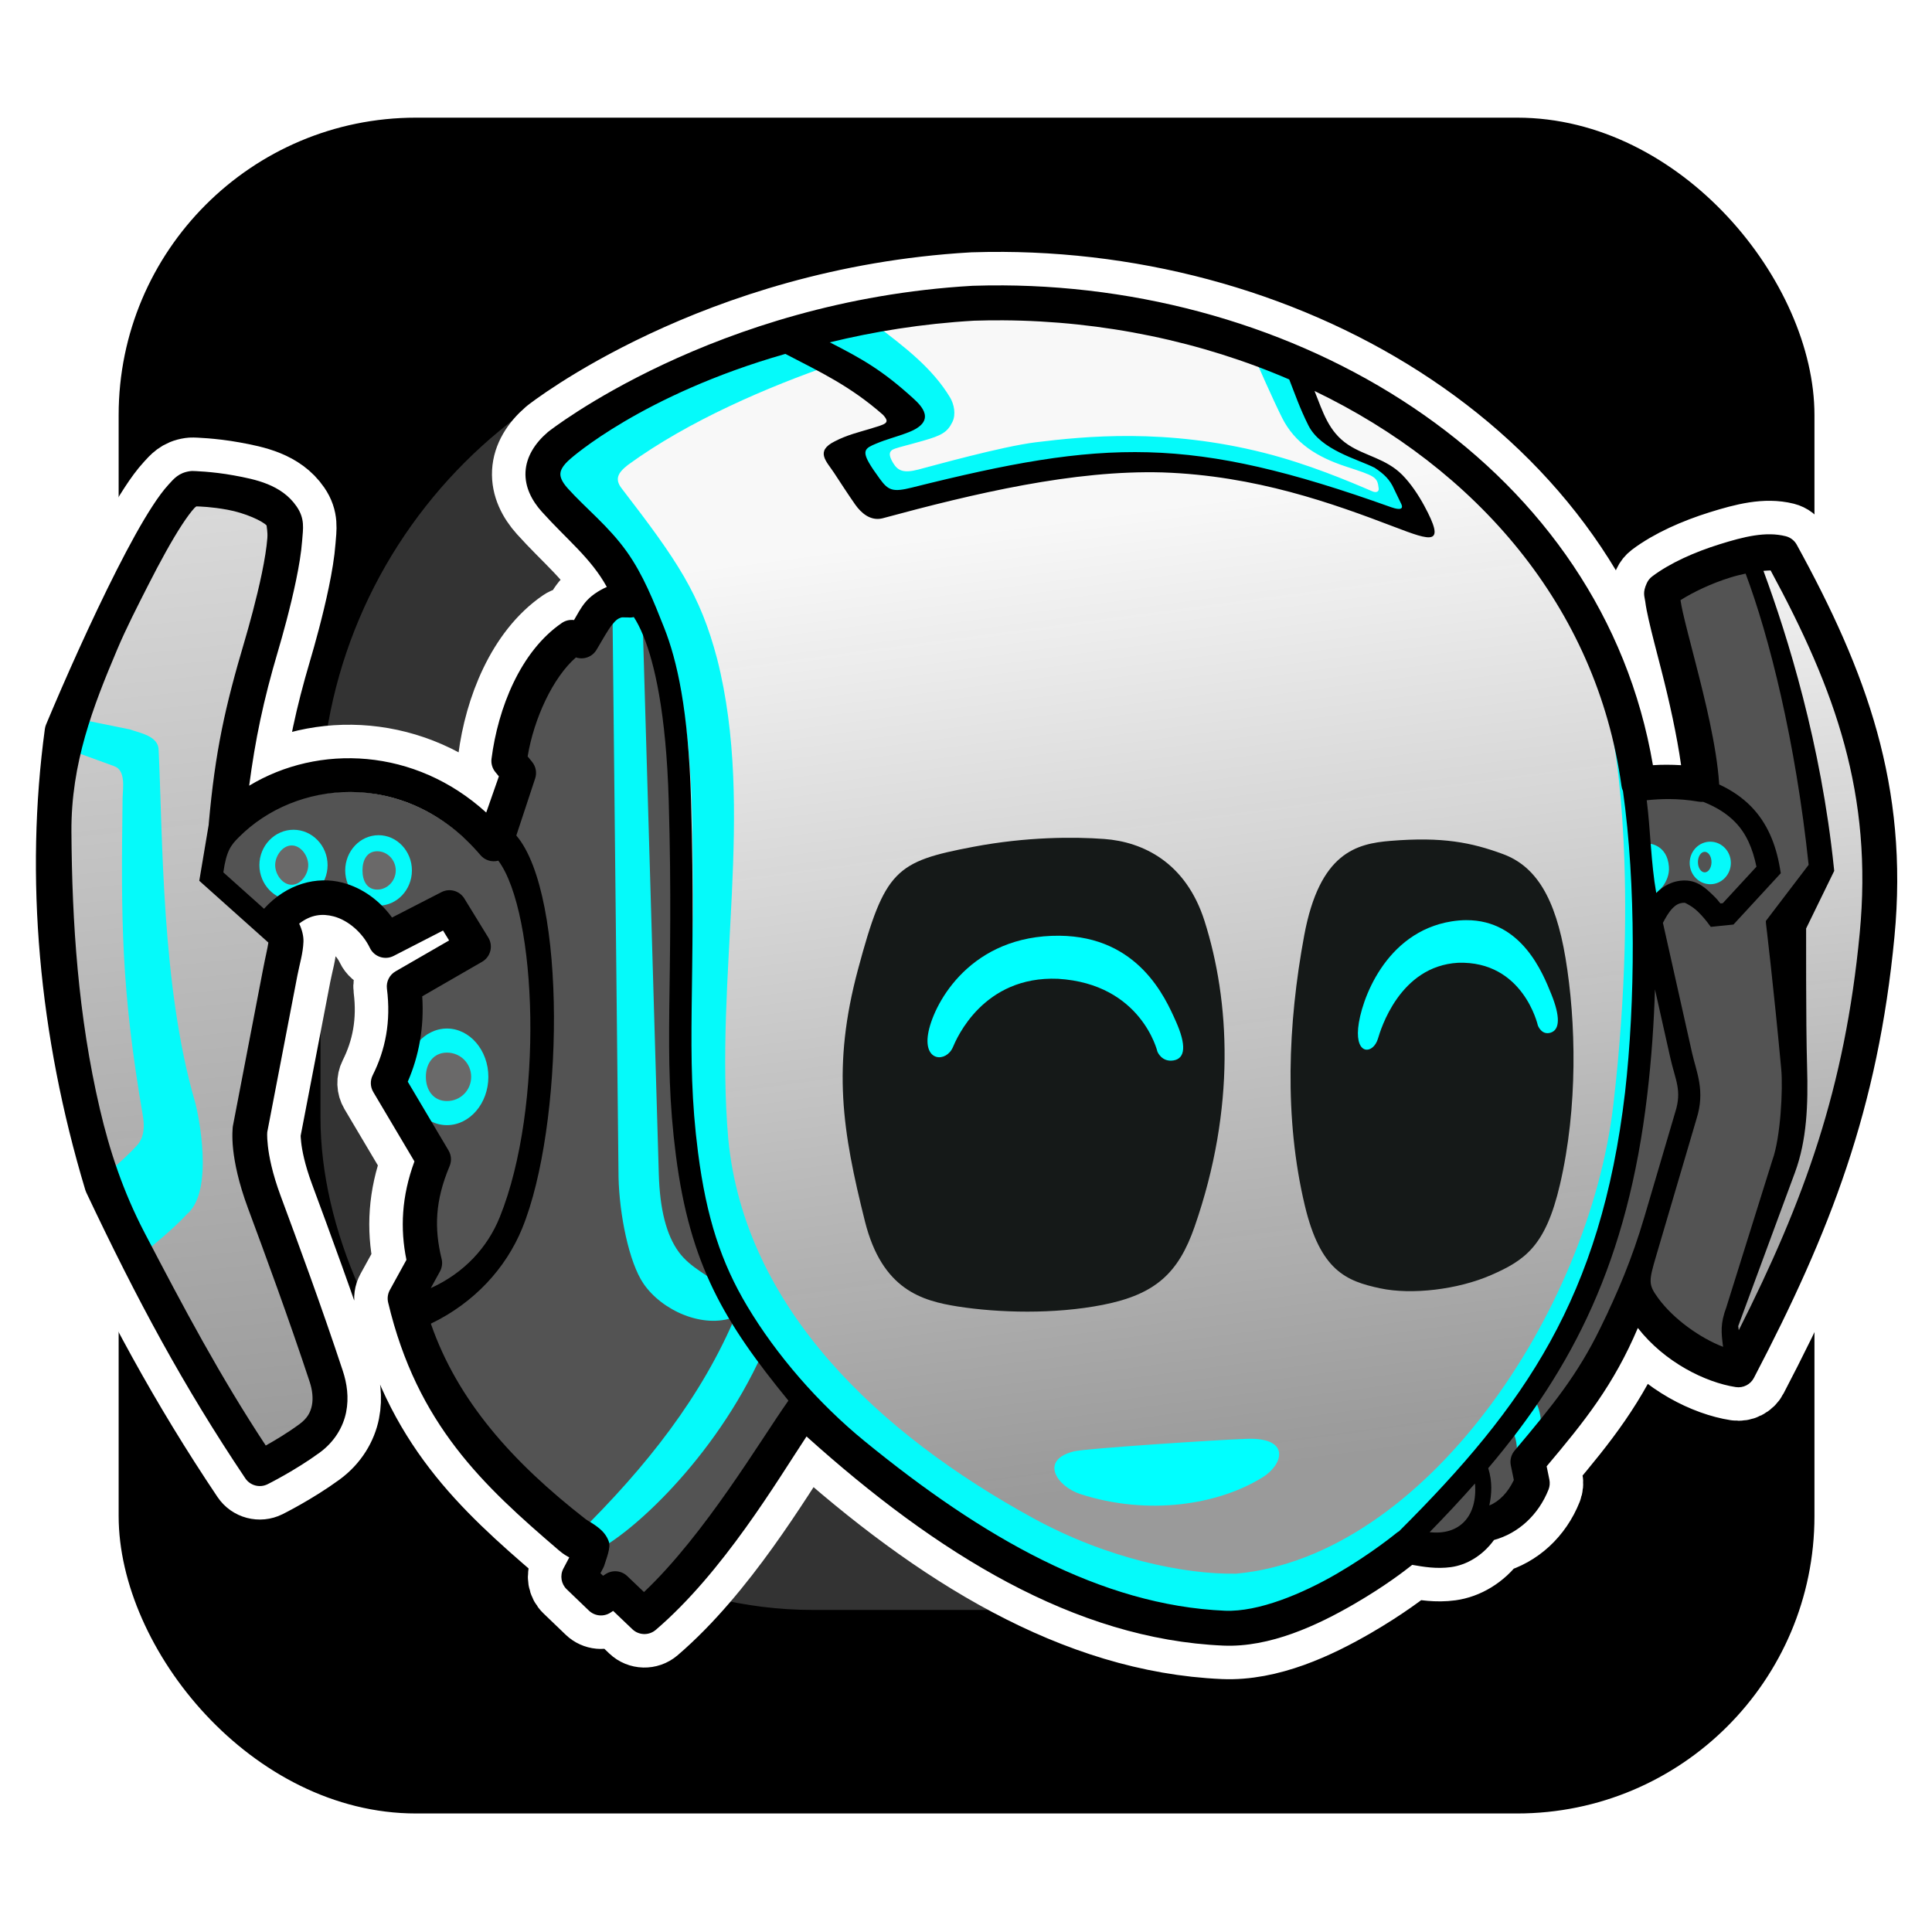 <?xml version="1.0" encoding="UTF-8" standalone="no"?>
<!-- Created with Inkscape (http://www.inkscape.org/) -->

<svg
   xmlns:dc="http://purl.org/dc/elements/1.1/"
   xmlns:cc="http://creativecommons.org/ns#"
   xmlns:rdf="http://www.w3.org/1999/02/22-rdf-syntax-ns#"
   xmlns:svg="http://www.w3.org/2000/svg"
   xmlns="http://www.w3.org/2000/svg"
   xmlns:xlink="http://www.w3.org/1999/xlink"
   xmlns:sodipodi="http://sodipodi.sourceforge.net/DTD/sodipodi-0.dtd"
   xmlns:inkscape="http://www.inkscape.org/namespaces/inkscape"
   width="512"
   height="512"
   viewBox="0 0 135.467 135.467"
   version="1.1"
   id="svg3978"
   inkscape:version="0.92.2 (unknown)"
   sodipodi:docname="icon.svg"
   inkscape:export-filename="/home/vit/ProjectG70/care-up/images/icon.png"
   inkscape:export-xdpi="96"
   inkscape:export-ydpi="96">
  <defs
     id="defs3972">
    <linearGradient
       inkscape:collect="always"
       xlink:href="#linearGradient915"
       id="linearGradient974"
       gradientUnits="userSpaceOnUse"
       x1="97.625"
       y1="662.183"
       x2="116.708"
       y2="806.215" />
    <linearGradient
       inkscape:collect="always"
       id="linearGradient915">
      <stop
         style="stop-color:#f8f8f8;stop-opacity:1"
         offset="0"
         id="stop911" />
      <stop
         style="stop-color:#9e9e9e;stop-opacity:0.946"
         offset="1"
         id="stop913" />
    </linearGradient>
    <linearGradient
       inkscape:collect="always"
       xlink:href="#linearGradient915"
       id="linearGradient976"
       gradientUnits="userSpaceOnUse"
       x1="194.695"
       y1="663.004"
       x2="207.892"
       y2="792.801" />
    <linearGradient
       inkscape:collect="always"
       xlink:href="#linearGradient915"
       id="linearGradient978"
       gradientUnits="userSpaceOnUse"
       x1="-52.095"
       y1="595.013"
       x2="-29.832"
       y2="804.926" />
    <clipPath
       clipPathUnits="userSpaceOnUse"
       id="clipPath1152">
      <rect
         ry="42.288"
         y="629.818"
         x="1.708"
         height="241.171"
         width="241.171"
         id="rect1154"
         style="opacity:1;vector-effect:none;fill:#000000;fill-opacity:1;stroke:none;stroke-width:9.695;stroke-linecap:round;stroke-linejoin:round;stroke-miterlimit:4;stroke-dasharray:none;stroke-opacity:1" />
    </clipPath>
    <filter
       inkscape:collect="always"
       style="color-interpolation-filters:sRGB"
       id="filter1146"
       x="-0.312"
       width="1.624"
       y="-0.312"
       height="1.624">
      <feGaussianBlur
         inkscape:collect="always"
         stdDeviation="23.887"
         id="feGaussianBlur1148" />
    </filter>
  </defs>
  <sodipodi:namedview
     id="base"
     pagecolor="#696969"
     bordercolor="#474747"
     borderopacity="1"
     inkscape:pageopacity="0"
     inkscape:pageshadow="2"
     inkscape:zoom="1.4"
     inkscape:cx="303.66978"
     inkscape:cy="207.57895"
     inkscape:document-units="mm"
     inkscape:current-layer="layer1"
     showgrid="false"
     units="px"
     inkscape:pagecheckerboard="true"
     borderlayer="false"
     inkscape:showpageshadow="false"
     inkscape:window-width="1920"
     inkscape:window-height="1055"
     inkscape:window-x="0"
     inkscape:window-y="0"
     inkscape:window-maximized="1" />
  <g
     inkscape:label="Layer 1"
     inkscape:groupmode="layer"
     id="layer1"
     transform="translate(0,-161.533)">
    <g
       id="g4604"
       transform="matrix(0.465,0,0,0.465,132.803,178.659)">
      <rect
         inkscape:export-ydpi="44.666718"
         inkscape:export-xdpi="44.666718"
         style="opacity:0;vector-effect:none;fill:#000000;fill-opacity:1;stroke:none;stroke-width:11.704;stroke-linecap:round;stroke-linejoin:round;stroke-miterlimit:4;stroke-dasharray:none;stroke-opacity:1"
         id="rect982"
         width="291.152"
         height="291.152"
         x="-285.427"
         y="-36.808"
         ry="0" />
      <rect
         inkscape:export-ydpi="44.666718"
         inkscape:export-xdpi="44.666718"
         ry="44.838"
         y="-19.088"
         x="-267.707"
         height="255.712"
         width="255.712"
         id="rect980"
         style="opacity:1;vector-effect:none;fill:#000000;fill-opacity:1;stroke:none;stroke-width:10.279;stroke-linecap:round;stroke-linejoin:round;stroke-miterlimit:4;stroke-dasharray:none;stroke-opacity:1" />
      <rect
         inkscape:export-ydpi="44.666718"
         inkscape:export-xdpi="44.666718"
         clip-path="url(#clipPath1152)"
         transform="matrix(1.06,0,0,1.06,-269.518,-686.88)"
         style="opacity:0.447;vector-effect:none;fill:#ffffff;fill-opacity:1;stroke:none;stroke-width:7.386;stroke-linecap:round;stroke-linejoin:round;stroke-miterlimit:4;stroke-dasharray:none;stroke-opacity:1;filter:url(#filter1146)"
         id="rect984"
         width="183.745"
         height="183.745"
         x="30.421"
         y="658.531"
         ry="70.026" />
      <g
         inkscape:export-ydpi="44.666718"
         inkscape:export-xdpi="44.666718"
         id="g972"
         transform="translate(-210.74,-622.432)">
        <path
           style="color:#000000;font-style:normal;font-variant:normal;font-weight:normal;font-stretch:normal;font-size:medium;line-height:normal;font-family:sans-serif;font-variant-ligatures:normal;font-variant-position:normal;font-variant-caps:normal;font-variant-numeric:normal;font-variant-alternates:normal;font-feature-settings:normal;text-indent:0;text-align:start;text-decoration:none;text-decoration-line:none;text-decoration-style:solid;text-decoration-color:#000000;letter-spacing:normal;word-spacing:normal;text-transform:none;writing-mode:lr-tb;direction:ltr;text-orientation:mixed;dominant-baseline:auto;baseline-shift:baseline;text-anchor:start;white-space:normal;shape-padding:0;clip-rule:nonzero;display:inline;overflow:visible;visibility:visible;opacity:1;isolation:auto;mix-blend-mode:normal;color-interpolation:sRGB;color-interpolation-filters:linearRGB;solid-color:#000000;solid-opacity:1;vector-effect:none;fill:#535353;fill-opacity:1;fill-rule:evenodd;stroke:#ffffff;stroke-width:10.1;stroke-linecap:butt;stroke-linejoin:round;stroke-miterlimit:4;stroke-dasharray:none;stroke-dashoffset:0;stroke-opacity:1;color-rendering:auto;image-rendering:auto;shape-rendering:auto;text-rendering:auto;enable-background:accumulate"
           d="m 76.298,628.636 c -1.494,-0.008 -2.99,0.012 -4.488,0.06 -0.022,10e-4 -0.044,0.002 -0.067,0.004 -38.95,2.256 -63.927,22.005 -63.927,22.005 -0.028,0.022 -0.055,0.044 -0.082,0.067 -1.934,1.66 -3.231,3.709 -3.35,5.976 -0.119,2.267 0.937,4.323 2.443,6 3.788,4.22 7.416,6.997 9.816,11.36 -1.332,0.593 -2.507,1.403 -3.307,2.396 -0.665,0.826 -1.125,1.721 -1.637,2.596 -0.642,-0.085 -1.293,0.069 -1.828,0.434 -6.269,4.287 -9.639,12.878 -10.613,20.48 -0.092,0.716 0.114,1.439 0.57,1.998 l 0.539,0.662 -1.908,5.453 c -10.743,-9.776 -25.268,-10.381 -35.744,-4.049 0.921,-6.941 2.109,-12.746 4.361,-20.35 0.632,-2.133 1.845,-6.449 2.711,-10.635 0.433,-2.093 0.781,-4.144 0.916,-5.957 0.135,-1.813 0.452,-3.295 -0.836,-5.168 -2.269,-3.299 -6.203,-4.084 -9.484,-4.683 -3.281,-0.6 -6.162,-0.66 -6.162,-0.66 -0.148,-0.003 -0.295,0.006 -0.441,0.027 -1.704,0.25 -2.401,1.126 -3.207,2.004 -0.806,0.878 -1.589,1.955 -2.424,3.236 -1.67,2.563 -3.515,5.933 -5.422,9.693 -3.814,7.521 -7.839,16.574 -10.639,23.271 -0.088,0.211 -0.149,0.433 -0.18,0.66 -3.036,22.332 -0.942,46.146 6.101,69.535 0.038,0.125 0.085,0.247 0.141,0.365 7.678,16.238 14.633,29.172 23.981,43.105 0.738,1.099 2.179,1.479 3.363,0.887 0,0 4.139,-2.053 7.859,-4.771 2.228,-1.628 3.539,-3.872 3.982,-6.09 0.443,-2.218 0.117,-4.361 -0.496,-6.217 -3.247,-9.831 -6.711,-19.197 -9.384,-26.414 -1.265,-3.416 -1.748,-5.94 -1.924,-7.557 -0.175,-1.601 -0.08,-2.087 -0.079,-2.096 l 4.532,-23.558 c 0.346,-1.8 0.846,-3.308 0.916,-5.098 0.033,-0.846 -0.215,-1.82 -0.645,-2.731 1.793,-1.38 3.496,-1.537 5.201,-1.088 2.186,0.575 4.363,2.459 5.463,4.756 0.64,1.337 2.257,1.882 3.576,1.205 l 7.451,-3.83 0.918,1.494 -8.08,4.662 c -0.919,0.53 -1.43,1.559 -1.297,2.611 0.629,4.96 -0.227,9.227 -2.147,13.055 -0.402,0.801 -0.369,1.752 0.088,2.524 l 6.207,10.467 c -1.939,5.252 -2.169,10.149 -1.207,14.844 l -2.502,4.551 c -0.315,0.572 -0.406,1.241 -0.256,1.877 4.372,18.424 14.382,27.628 25.703,37.338 0.812,0.696 1.243,0.893 1.609,1.102 l -0.889,1.687 c -0.546,1.038 -0.339,2.313 0.508,3.125 l 3.34,3.207 c 0.885,0.85 2.241,0.976 3.268,0.303 l 0.389,-0.256 2.899,2.766 c 0.978,0.933 2.503,0.974 3.53,0.096 10.162,-8.694 18.327,-22.51 22.732,-29.164 19.654,17.678 40.442,30.565 62.842,31.536 7.031,0.305 14.212,-3.056 19.816,-6.316 4.6,-2.677 7.55,-4.965 8.674,-5.858 1.749,0.307 3.683,0.633 5.839,0.34 2.314,-0.315 4.735,-1.672 6.493,-4.09 3.677,-1.004 6.7,-3.782 8.219,-7.596 0.19,-0.478 0.236,-1 0.133,-1.504 l -0.414,-2.012 c 5.739,-6.804 10.106,-12.268 13.752,-20.861 4.036,5.171 10.183,8.208 14.766,8.914 1.113,0.171 2.213,-0.384 2.734,-1.383 11.518,-22.036 18.714,-40.582 21.194,-66.529 2.166,-22.67 -4.254,-40.036 -14.731,-59.105 -0.353,-0.643 -0.958,-1.109 -1.67,-1.287 -3.01,-0.753 -6.299,0.07 -9.982,1.221 -3.683,1.15 -7.433,2.796 -10.149,4.844 -0.348,0.263 -0.625,0.607 -0.807,1.004 -0.673,1.465 -0.342,1.976 -0.238,2.785 0.104,0.81 0.287,1.715 0.523,2.76 0.473,2.089 1.168,4.708 1.906,7.582 1.205,4.69 2.349,9.863 2.977,14.333 -1.472,-0.085 -2.89,-0.093 -4.248,-0.002 -7.579,-44.606 -51.774,-72.09 -98.092,-72.35 z"
           id="path946"
           inkscape:connector-curvature="0" />
        <path
           style="color:#000000;clip-rule:nonzero;display:inline;overflow:visible;visibility:visible;opacity:1;isolation:auto;mix-blend-mode:normal;color-interpolation:sRGB;color-interpolation-filters:linearRGB;solid-color:#000000;solid-opacity:1;fill:url(#linearGradient974);fill-opacity:1;fill-rule:evenodd;stroke:none;stroke-width:0.265px;stroke-linecap:butt;stroke-linejoin:miter;stroke-miterlimit:4;stroke-dasharray:none;stroke-dashoffset:0;stroke-opacity:1;color-rendering:auto;image-rendering:auto;shape-rendering:auto;text-rendering:auto;enable-background:accumulate"
           d="m 79.599,630.861 c -4.073,-0.026 -8.242,0.247 -12.514,0.867 -24.856,3.608 -45.57,12.829 -51.182,16.437 -5.613,3.608 -10.69,4.945 -9.755,9.087 0.668,0.267 12.963,14.967 12.963,14.967 0,0 4.944,4.009 6.414,12.963 1.47,8.954 2.539,68.822 2.673,69.757 0.134,0.935 0.134,22.718 15.769,39.155 15.635,16.437 41.828,35.012 56.928,37.017 15.101,2.005 31.137,-7.216 31.671,-7.751 0.535,-0.535 5.747,-4.543 5.88,-5.479 0.134,-0.935 21.248,-24.055 25.925,-37.151 4.677,-13.096 9.889,-35.146 9.087,-53.587 -0.802,-18.442 -0.668,-27.796 -5.212,-39.556 -4.544,-11.76 -16.704,-30.736 -35.814,-41.026 -15.825,-8.521 -33.209,-15.577 -52.833,-15.701 z"
           id="path948"
           inkscape:connector-curvature="0" />
        <path
           style="color:#000000;clip-rule:nonzero;display:inline;overflow:visible;visibility:visible;opacity:1;isolation:auto;mix-blend-mode:normal;color-interpolation:sRGB;color-interpolation-filters:linearRGB;solid-color:#000000;solid-opacity:1;fill:url(#linearGradient976);fill-opacity:1;fill-rule:evenodd;stroke:none;stroke-width:0.265px;stroke-linecap:butt;stroke-linejoin:miter;stroke-miterlimit:4;stroke-dasharray:none;stroke-dashoffset:0;stroke-opacity:1;color-rendering:auto;image-rendering:auto;shape-rendering:auto;text-rendering:auto;enable-background:accumulate"
           d="m 193.43,669.59 -4.442,1.228 c 0,0 5.197,12.001 7.276,23.34 2.079,11.339 3.686,21.923 3.686,21.923 l -5.575,9.733 1.795,26.742 -1.039,9.166 c 0,0 -8.788,21.45 -8.788,21.828 0,0.378 0.095,6.52 0.095,6.52 0,0 15.592,-19.654 19.561,-44.601 3.969,-24.946 4.536,-31.75 -0.095,-47.058 -4.63,-15.308 -12.473,-28.821 -12.473,-28.821 z"
           id="path950"
           inkscape:connector-curvature="0" />
        <path
           style="color:#000000;clip-rule:nonzero;display:inline;overflow:visible;visibility:visible;opacity:1;isolation:auto;mix-blend-mode:normal;color-interpolation:sRGB;color-interpolation-filters:linearRGB;solid-color:#000000;solid-opacity:1;fill:url(#linearGradient978);fill-opacity:1;fill-rule:evenodd;stroke:none;stroke-width:0.265px;stroke-linecap:butt;stroke-linejoin:miter;stroke-miterlimit:4;stroke-dasharray:none;stroke-dashoffset:0;stroke-opacity:1;color-rendering:auto;image-rendering:auto;shape-rendering:auto;text-rendering:auto;enable-background:accumulate"
           d="m -47.058,659.385 c 0,0 -13.985,25.135 -17.292,36.286 -3.307,11.15 -2.929,17.576 -2.362,28.726 0.567,11.15 4.063,30.333 6.804,40.066 2.74,9.733 23.34,42.428 23.34,42.428 0,0 9.922,-5.575 9.922,-6.048 0,-0.472 2.268,-4.063 2.268,-4.063 l -13.135,-38.175 5.197,-30.805 c 0,0 -10.111,-9.827 -10.678,-10.016 -0.567,-0.189 1.512,-9.449 1.512,-9.449 0,0 10.111,-40.633 9.544,-44.412 -0.567,-3.78 -14.647,-4.536 -15.119,-4.536 z"
           id="path952"
           inkscape:connector-curvature="0" />
        <path
           style="opacity:1;vector-effect:none;fill:#6a6969;fill-opacity:1;stroke:none;stroke-width:2.365;stroke-linecap:round;stroke-linejoin:round;stroke-miterlimit:4;stroke-dasharray:none;stroke-opacity:1"
           d="m -30.602,712.377 a 3.675,3.675 0 0 0 -3.675,3.675 3.675,3.675 0 0 0 3.675,3.675 3.675,3.675 0 0 0 3.675,-3.675 3.675,3.675 0 0 0 -3.675,-3.675 z m 12.829,0.801 a 3.675,3.675 0 0 0 -3.675,3.675 3.675,3.675 0 0 0 3.675,3.675 3.675,3.675 0 0 0 3.675,-3.675 3.675,3.675 0 0 0 -3.675,-3.675 z m 10.313,29.994 a 4.806,4.806 0 0 0 -4.806,4.806 4.806,4.806 0 0 0 4.806,4.806 4.806,4.806 0 0 0 4.806,-4.806 4.806,4.806 0 0 0 -4.806,-4.806 z"
           id="path954"
           inkscape:connector-curvature="0" />
        <path
           sodipodi:nodetypes="cccscccsssccccccscccscscccccscsccscccccccccsccccccssscssccscascccscccsccccscccsssssssssscccccccscssssscccccsssssssssssssssccccc"
           style="color:#000000;font-style:normal;font-variant:normal;font-weight:normal;font-stretch:normal;font-size:medium;line-height:normal;font-family:sans-serif;font-variant-ligatures:normal;font-variant-position:normal;font-variant-caps:normal;font-variant-numeric:normal;font-variant-alternates:normal;font-feature-settings:normal;text-indent:0;text-align:start;text-decoration:none;text-decoration-line:none;text-decoration-style:solid;text-decoration-color:#000000;letter-spacing:normal;word-spacing:normal;text-transform:none;writing-mode:lr-tb;direction:ltr;text-orientation:mixed;dominant-baseline:auto;baseline-shift:baseline;text-anchor:start;white-space:normal;shape-padding:0;clip-rule:nonzero;display:inline;overflow:visible;visibility:visible;opacity:1;isolation:auto;mix-blend-mode:normal;color-interpolation:sRGB;color-interpolation-filters:linearRGB;solid-color:#000000;solid-opacity:1;vector-effect:none;fill:#05fafa;fill-opacity:1;fill-rule:evenodd;stroke:none;stroke-width:3.965;stroke-linecap:butt;stroke-linejoin:miter;stroke-miterlimit:4;stroke-dasharray:none;stroke-dashoffset:0;stroke-opacity:1;color-rendering:auto;image-rendering:auto;shape-rendering:auto;text-rendering:auto;enable-background:accumulate"
           d="m 47.246,635.72 c -7.664,2.636 -15.506,5.649 -24.598,10.375 -1.275,0.663 -5.061,2.545 -8.191,4.781 -1.565,1.118 -2.993,2.288 -3.961,3.752 -0.484,0.732 -0.878,1.584 -0.904,2.606 -0.026,1.022 0.441,2.122 1.184,2.865 l -0.024,-0.023 c 9.25,9.559 13.839,17.659 16.246,26.807 2.407,9.148 2.585,19.469 2.641,33.188 0.053,12.866 -1.445,25.709 -0.197,38.328 0.746,7.538 2.519,15.01 6.207,22.255 -3.726,-2.746 -6.394,-3.882 -8.128,-6.226 -1.914,-2.589 -2.884,-6.53 -3.037,-11.779 l -2.473,-84.592 -4.51,-0.29 0.911,85.369 c 0.128,5.604 1.57,12.81 3.757,16.017 2.784,4.084 8.996,6.845 13.692,5.06 l 0.553,-2.112 c 2.398,4.381 5.521,8.676 9.576,12.847 9.051,9.31 20.628,17.851 32.617,24.096 9.346,4.868 22.405,10.244 29.967,10.069 17.981,-0.417 33.259,-13.728 44.162,-29.623 10.903,-15.895 17.571,-34.475 18.868,-46.875 l 0.002,-0.012 v -0.011 c 2.695,-28.966 -0.002,-54.523 -0.002,-54.523 l -3.122,-0.496 c 0,0 3.909,20.354 -0.053,54.539 -3.64,31.415 -28.481,68.18 -56.875,70.784 -7.792,0.137 -19.436,-2.249 -30.612,-8.363 -23.206,-12.696 -43.541,-31.694 -45.985,-57.202 -2.131,-24.712 4.121,-49.473 -1.664,-72.332 -2.583,-9.815 -6.001,-14.834 -14.406,-25.746 -1.065,-1.383 -0.616,-2.339 0.958,-3.556 9.167,-6.676 21.132,-11.778 30.992,-15.186 z m 9.818,-1.202 -9.108,2.566 11.623,8.127 3.166,4.016 -10.205,4.536 c 0,0 3.401,6.284 3.59,6.756 0.189,0.472 1.087,1.087 14.552,-1.89 13.465,-2.977 34.16,-2.929 43.184,-1.417 9.024,1.512 24.313,6.589 24.313,6.589 l -3.107,-6.582 c 0,0 -10.023,-5.446 -11.192,-6.515 -1.169,-1.069 -3.675,-9.02 -3.675,-9.02 l -5.646,-1.604 c 0,0 2.507,5.727 3.909,8.519 1.919,3.821 5.246,5.913 9.622,7.35 4.377,1.437 4.759,1.533 4.944,3.324 0.049,0.471 -0.36,0.662 -0.919,0.434 -3.608,-1.556 -9.752,-4.15 -16.367,-5.821 -14.77,-3.73 -26.991,-2.507 -34.412,-1.593 -5.17,0.636 -15.544,3.552 -17.74,4.119 -2.197,0.567 -3.071,0.184 -3.78,-0.997 -0.709,-1.181 -0.709,-1.842 0.307,-2.173 1.016,-0.331 1.489,-0.402 4.229,-1.182 2.74,-0.78 3.654,-1.266 4.413,-2.843 0.538,-1.119 0.263,-2.642 -0.378,-3.705 -2.644,-4.384 -6.789,-7.567 -11.321,-10.996 z m -120.464,59.425 -0.821,4.796 6.615,2.407 c 1.757,0.639 1.263,3.41 1.235,4.699 v 0.012 0.013 c -0.252,18.423 -0.223,28.871 3.043,47.903 0.252,1.469 0.296,3.264 -0.871,4.546 -2.209,2.427 -5.279,4.811 -5.279,4.811 l 5.411,12.069 c 0,0 4.767,-3.638 7.326,-6.45 4.273,-3.441 1.793,-15.256 1.264,-17.076 -5.055,-17.399 -4.833,-39.869 -5.458,-52.94 0,-2.165 -2.861,-2.604 -4.337,-3.14 z m 32.798,16.779 c -2.824,0 -5.141,2.402 -5.141,5.33 0,2.928 2.316,5.33 5.141,5.33 2.824,0 5.141,-2.402 5.141,-5.33 0,-2.928 -2.317,-5.33 -5.141,-5.33 z m 12.828,0.818 c -2.766,0 -5.029,2.392 -5.029,5.314 0,2.922 2.262,5.313 5.029,5.313 2.766,0 5.029,-2.39 5.029,-5.313 0,-2.922 -2.263,-5.314 -5.029,-5.314 z m 200.808,0.98 c -1.713,1.8e-4 -3.102,1.436 -3.103,3.207 -1.9e-4,1.771 1.389,3.207 3.103,3.208 1.714,1.4e-4 3.103,-1.436 3.103,-3.208 -1e-4,-1.771 -1.389,-3.207 -3.103,-3.207 z m -9.142,0.298 c 0,0 0.234,5.646 0.996,7.468 0,0 2.104,-1.575 1.91,-4.015 -0.26,-3.268 -2.906,-3.453 -2.906,-3.453 z m -204.762,0.269 c 1.391,0 2.492,1.574 2.492,2.965 0,1.391 -1.102,2.965 -2.492,2.965 -1.391,0 -2.494,-1.574 -2.494,-2.965 0,-1.391 1.103,-2.965 2.494,-2.965 z m 213.065,0.96 c 0.564,-2.6e-4 1.022,0.694 1.022,1.55 -5e-5,0.856 -0.458,1.55 -1.022,1.549 -0.564,-1.6e-4 -1.022,-0.694 -1.022,-1.549 -1.1e-4,-0.856 0.457,-1.55 1.022,-1.55 z m -200.17,-0.085 c 1.553,0 2.793,1.339 2.793,2.892 0,1.553 -1.24,2.89 -2.793,2.89 -1.553,0 -2.226,-1.338 -2.226,-2.89 0,-1.553 0.673,-2.892 2.226,-2.892 z m 10.513,26.733 c -3.434,0 -6.244,3.278 -6.244,7.284 0,4.006 2.81,7.284 6.244,7.284 3.434,0 6.244,-3.278 6.244,-7.284 0,-4.006 -2.81,-7.284 -6.244,-7.284 z m 0,3.631 c 2.031,0 3.652,1.622 3.652,3.652 0,2.031 -1.622,3.652 -3.652,3.652 -2.031,0 -3.18,-1.622 -3.18,-3.652 0,-2.031 1.149,-3.652 3.18,-3.652 z M 36.197,783.708 c -5.185,12.455 -13.61,23.115 -23.994,33.316 l 2.807,2.41 c 5.025,-2.316 17.81,-13.677 25.089,-29.775 z"
           id="path956"
           inkscape:connector-curvature="0" />
        <path
           style="color:#000000;clip-rule:nonzero;display:inline;overflow:visible;visibility:visible;opacity:1;isolation:auto;mix-blend-mode:normal;color-interpolation:sRGB;color-interpolation-filters:linearRGB;solid-color:#000000;solid-opacity:1;fill:#00ffff;fill-opacity:1;fill-rule:evenodd;stroke:none;stroke-width:0.265px;stroke-linecap:butt;stroke-linejoin:miter;stroke-miterlimit:4;stroke-dasharray:none;stroke-dashoffset:0;stroke-opacity:1;color-rendering:auto;image-rendering:auto;shape-rendering:auto;text-rendering:auto;enable-background:accumulate"
           d="m 153.884,804.976 c 0.084,-1.071 -0.153,-2.9 -0.709,-3.52 l 3.544,-4.512 c 0.54,1.154 0.745,2.044 0.803,3.402 z"
           id="path958"
           inkscape:connector-curvature="0"
           sodipodi:nodetypes="ccccc" />
        <path
           style="color:#000000;font-style:normal;font-variant:normal;font-weight:normal;font-stretch:normal;font-size:medium;line-height:normal;font-family:sans-serif;font-variant-ligatures:normal;font-variant-position:normal;font-variant-caps:normal;font-variant-numeric:normal;font-variant-alternates:normal;font-feature-settings:normal;text-indent:0;text-align:start;text-decoration:none;text-decoration-line:none;text-decoration-style:solid;text-decoration-color:#000000;letter-spacing:normal;word-spacing:normal;text-transform:none;writing-mode:lr-tb;direction:ltr;text-orientation:mixed;dominant-baseline:auto;baseline-shift:baseline;text-anchor:start;white-space:normal;shape-padding:0;clip-rule:nonzero;display:inline;overflow:visible;visibility:visible;opacity:1;isolation:auto;mix-blend-mode:normal;color-interpolation:sRGB;color-interpolation-filters:linearRGB;solid-color:#000000;solid-opacity:1;vector-effect:none;fill:#000000;fill-opacity:1;fill-rule:evenodd;stroke:none;stroke-width:5.265;stroke-linecap:butt;stroke-linejoin:round;stroke-miterlimit:4;stroke-dasharray:none;stroke-dashoffset:0;stroke-opacity:1;color-rendering:auto;image-rendering:auto;shape-rendering:auto;text-rendering:auto;enable-background:accumulate"
           d="m 76.298,628.636 c -1.494,-0.008 -2.99,0.012 -4.488,0.06 -0.022,10e-4 -0.044,0.002 -0.067,0.004 -38.95,2.256 -63.927,22.005 -63.927,22.005 -0.028,0.022 -0.055,0.044 -0.082,0.067 -1.934,1.66 -3.231,3.709 -3.35,5.976 -0.119,2.267 0.937,4.323 2.443,6 3.788,4.22 7.416,6.997 9.816,11.36 -1.332,0.593 -2.507,1.403 -3.307,2.396 -0.665,0.826 -1.125,1.721 -1.637,2.596 -0.642,-0.085 -1.293,0.069 -1.828,0.434 -6.269,4.287 -9.639,12.878 -10.613,20.48 -0.092,0.716 0.114,1.439 0.57,1.998 l 0.539,0.662 -1.908,5.453 c -10.743,-9.776 -25.268,-10.381 -35.744,-4.049 0.921,-6.941 2.109,-12.746 4.361,-20.35 0.632,-2.133 1.845,-6.449 2.711,-10.635 0.433,-2.093 0.781,-4.144 0.916,-5.957 0.135,-1.813 0.452,-3.295 -0.836,-5.168 -2.269,-3.299 -6.203,-4.084 -9.484,-4.683 -3.281,-0.6 -6.162,-0.66 -6.162,-0.66 -0.148,-0.003 -0.295,0.006 -0.441,0.027 -1.704,0.25 -2.401,1.126 -3.207,2.004 -0.806,0.878 -1.589,1.955 -2.424,3.236 -1.67,2.563 -3.515,5.933 -5.422,9.693 -3.814,7.521 -7.839,16.574 -10.639,23.271 -0.088,0.211 -0.149,0.433 -0.18,0.66 -3.036,22.332 -0.942,46.146 6.101,69.535 0.038,0.125 0.085,0.247 0.141,0.365 7.678,16.238 14.633,29.172 23.981,43.105 0.738,1.099 2.179,1.479 3.363,0.887 0,0 4.139,-2.053 7.859,-4.771 2.228,-1.628 3.539,-3.872 3.982,-6.09 0.443,-2.218 0.117,-4.361 -0.496,-6.217 -3.247,-9.831 -6.711,-19.197 -9.384,-26.414 -1.265,-3.416 -1.748,-5.94 -1.924,-7.557 -0.175,-1.601 -0.08,-2.087 -0.079,-2.096 l 4.532,-23.558 c 0.346,-1.8 0.846,-3.308 0.916,-5.098 0.033,-0.846 -0.215,-1.82 -0.645,-2.731 1.793,-1.38 3.496,-1.537 5.201,-1.088 2.186,0.575 4.363,2.459 5.463,4.756 0.64,1.337 2.257,1.882 3.576,1.205 l 7.451,-3.83 0.918,1.494 -8.08,4.662 c -0.919,0.53 -1.43,1.559 -1.297,2.611 0.629,4.96 -0.227,9.227 -2.147,13.055 -0.402,0.801 -0.369,1.752 0.088,2.524 l 6.207,10.467 c -1.939,5.252 -2.169,10.149 -1.207,14.844 l -2.502,4.551 c -0.315,0.572 -0.406,1.241 -0.256,1.877 4.372,18.424 14.382,27.628 25.703,37.338 0.812,0.696 1.243,0.893 1.609,1.102 l -0.889,1.687 c -0.546,1.038 -0.339,2.313 0.508,3.125 l 3.34,3.207 c 0.885,0.85 2.241,0.976 3.268,0.303 l 0.389,-0.256 2.899,2.766 c 0.978,0.933 2.503,0.974 3.53,0.096 10.162,-8.694 18.327,-22.51 22.732,-29.164 19.654,17.678 40.442,30.565 62.842,31.536 7.031,0.305 14.212,-3.056 19.816,-6.316 4.6,-2.677 7.55,-4.965 8.674,-5.858 1.749,0.307 3.683,0.633 5.839,0.34 2.314,-0.315 4.735,-1.672 6.493,-4.09 3.677,-1.004 6.7,-3.782 8.219,-7.596 0.19,-0.478 0.236,-1 0.133,-1.504 l -0.414,-2.012 c 5.739,-6.804 10.106,-12.268 13.752,-20.861 4.036,5.171 10.183,8.208 14.766,8.914 1.113,0.171 2.213,-0.384 2.734,-1.383 11.518,-22.036 18.714,-40.582 21.194,-66.529 2.166,-22.67 -4.254,-40.035 -14.731,-59.105 -0.353,-0.643 -0.958,-1.109 -1.67,-1.287 -3.01,-0.753 -6.299,0.07 -9.982,1.221 -3.683,1.15 -7.433,2.796 -10.149,4.844 -0.348,0.263 -0.625,0.607 -0.807,1.004 -0.673,1.465 -0.342,1.976 -0.238,2.785 0.104,0.81 0.287,1.715 0.523,2.76 0.473,2.089 1.168,4.708 1.906,7.582 1.205,4.69 2.349,9.863 2.977,14.333 -1.472,-0.085 -2.89,-0.093 -4.248,-0.002 -7.579,-44.606 -51.774,-72.09 -98.092,-72.35 z m 0.089,5.266 c 15.11,0.096 29.923,3.205 43.159,8.918 0.84,2.13 1.57,4.287 2.876,6.904 1.863,3.733 7.364,5.077 10.004,6.411 1.398,0.928 2.309,1.777 2.949,3.251 l 1.052,2.181 c 0.57,1.183 -0.976,0.709 -1.474,0.531 -30.387,-10.877 -43.234,-10.253 -72.283,-2.98 -2.899,0.726 -3.576,0.444 -4.844,-1.29 -0.757,-1.034 -1.298,-1.83 -1.654,-2.457 -1.052,-1.857 -0.47,-2.224 1.01,-2.844 1.853,-0.777 3.079,-1.012 4.939,-1.734 4.36,-1.692 1.925,-4.033 0.737,-5.115 -4.671,-4.254 -7.717,-5.959 -12.591,-8.454 6.576,-1.605 13.859,-2.806 21.76,-3.265 1.455,-0.047 2.909,-0.065 4.36,-0.056 z m -32.822,5.062 c 5.372,2.791 9.796,4.86 14.728,9.191 1.16,1.29 0.444,1.378 -2.178,2.175 -1.233,0.375 -3.303,0.874 -5.101,1.824 -3.005,1.492 -1.241,3.016 -0.115,4.732 0.768,1.171 2.211,3.394 3.195,4.792 0.901,1.279 2.298,2.517 4.093,2.087 13.909,-3.766 28.877,-7.304 42.242,-6.927 14.085,0.474 25.743,4.695 34.923,8.197 5.736,2.188 7.85,2.92 4.547,-3.184 -0.862,-1.593 -2.039,-3.362 -3.311,-4.644 -2.437,-2.455 -5.613,-2.854 -8.164,-4.549 -2.958,-1.966 -3.803,-4.96 -5.061,-8.098 24.282,11.684 42.548,32.433 46.283,59.556 0.036,0.263 0.112,0.519 0.224,0.759 1.98,14.088 1.858,31.886 0.313,45.458 -3.644,30.921 -15.101,47.239 -34.069,66.165 -0.14,0.077 -0.272,0.166 -0.395,0.266 0,0 -3.74,3.083 -8.947,6.113 -5.207,3.03 -11.863,5.827 -16.94,5.607 C 91.177,827.677 73.301,817.443 55.52,802.92 48.566,797.239 42.215,789.932 37.789,782.513 c -3.849,-6.453 -6.114,-13.194 -7.389,-23.112 -1.983,-15.429 -0.232,-24.707 -1.056,-53.154 -0.396,-13.651 -2.126,-21.103 -4.041,-25.957 -1.596,-4.046 -3.197,-8.044 -5.604,-11.44 -2.771,-3.91 -6.216,-6.568 -8.953,-9.616 -0.929,-1.035 -1.129,-1.726 -1.103,-2.209 0.025,-0.478 0.281,-1.178 1.498,-2.23 0.119,-0.094 10.805,-9.659 32.425,-15.829 z m -88.79,22.997 c 0.525,0.019 2.209,0.053 4.662,0.502 2.686,0.491 5.283,1.697 5.908,2.379 -0.005,0.201 0.181,0.94 0.11,1.902 -0.106,1.422 -0.416,3.319 -0.823,5.283 -0.812,3.93 -2.001,8.172 -2.603,10.207 -2.96,9.994 -4.434,16.623 -5.41,27.568 -0.004,0.051 -0.006,0.102 -0.006,0.153 l -1.422,8.46 10.418,9.317 c -0.106,0.789 -0.452,2.194 -0.795,3.98 l -4.551,23.664 c -0.007,0.042 -0.014,0.083 -0.02,0.125 0,0 -0.17,1.371 0.055,3.43 0.225,2.059 0.813,5.014 2.221,8.814 2.672,7.215 6.112,16.521 9.322,26.238 0.4,1.212 0.543,2.476 0.332,3.533 -0.211,1.057 -0.677,1.958 -1.924,2.869 -1.799,1.315 -3.614,2.394 -5.033,3.189 -6.903,-10.48 -12.29,-20.61 -18.266,-32.069 -3.243,-6.217 -5.269,-12.346 -6.749,-18.672 -3.29,-14.062 -4.2,-28.137 -4.289,-41.798 -0.067,-10.372 3.284,-18.941 6.9,-27.491 1.38,-3.264 3.083,-6.567 4.61,-9.579 1.859,-3.666 3.656,-6.925 5.139,-9.199 0.741,-1.137 1.412,-2.031 1.89,-2.553 0.146,-0.159 0.221,-0.186 0.322,-0.254 z m 237.359,9.658 c 9.806,18.108 15.431,33.803 13.432,54.73 -2.231,23.346 -8.331,40.211 -18.236,59.838 l -0.08,-0.625 8.549,-23.148 c 1.81,-4.9 1.999,-10.245 1.835,-15.918 -0.206,-7.126 -0.128,-20.542 -0.147,-20.886 l 4.238,-8.686 -0.049,-0.459 c -1.932,-18.695 -6.962,-34.867 -10.62,-44.782 0.416,-0.037 0.78,-0.057 1.079,-0.064 z m -3.773,0.474 c 3.566,9.486 7.542,25.303 9.504,43.92 l -6.45,8.466 0.025,0.428 c 0,0 1.139,9.401 2.295,21.904 0.281,3.038 -0.102,10.392 -1.351,13.775 l -6.924,22.131 c -0.916,2.482 -0.784,3.722 -0.496,5.973 -3.371,-1.29 -7.455,-4.142 -9.792,-7.353 -1.49,-2.047 -1.431,-2.508 -0.282,-6.407 l 6.071,-20.613 c 1.352,-4.27 -0.021,-7.052 -0.666,-9.928 l -4.399,-19.631 c 0.384,-0.729 0.841,-1.557 1.388,-2.134 0.553,-0.583 1.056,-0.901 1.908,-0.892 0.051,0 1.144,0.532 1.949,1.308 0.805,0.777 1.399,1.563 1.399,1.563 l 0.572,0.762 3.422,-0.351 7.134,-7.739 -0.138,-0.814 c -0.613,-3.601 -1.923,-6.78 -4.35,-9.258 -1.299,-1.326 -2.895,-2.428 -4.807,-3.316 0.001,-0.059 -7e-5,-0.119 -0.003,-0.178 -0.396,-5.66 -2.119,-12.57 -3.608,-18.365 -0.744,-2.897 -1.435,-5.508 -1.871,-7.434 -0.174,-0.769 -0.268,-1.316 -0.347,-1.811 1.955,-1.238 4.683,-2.53 7.453,-3.395 0.829,-0.259 1.622,-0.455 2.365,-0.609 z m -167.645,6.559 c 0.426,0.653 0.934,1.582 1.467,2.9 1.607,3.97 3.409,11.404 3.797,24.791 0.82,28.287 -0.954,37.643 1.082,53.486 2.118,16.48 7.296,25.153 16.965,36.974 -4.217,5.96 -12.591,20.181 -21.777,28.866 l -2.525,-2.41 c -0.886,-0.845 -2.237,-0.968 -3.261,-0.297 l -0.385,0.252 -0.398,-0.383 0.414,-0.785 c 0.082,-0.154 0.148,-0.317 0.197,-0.484 0.258,-0.877 0.978,-2.565 0.659,-3.494 -0.319,-0.929 -0.938,-1.591 -1.445,-2.003 -1.014,-0.825 -1.698,-1.113 -2.039,-1.379 C 2.363,806.042 -5.863,796.811 -9.889,785.198 -3.322,782.046 1.437,776.799 3.877,770.839 10.136,755.554 10.698,720.619 2.998,711.588 l 2.828,-8.565 c 0.302,-0.864 0.133,-1.822 -0.445,-2.531 l -0.676,-0.83 c 0.955,-5.722 3.807,-11.901 7.283,-14.928 1.177,0.397 2.471,-0.082 3.105,-1.15 0.964,-1.628 1.703,-2.978 2.346,-3.775 0.574,-0.714 0.907,-0.982 1.518,-1.123 -0.048,0.025 0.383,-0.002 0.787,0.016 0.23,0.01 0.465,0.054 0.973,-0.046 z M -21.979,705.026 c 6.834,0.031 13.977,2.94 19.573,9.524 0.66,0.774 1.708,1.099 2.69,0.833 5.857,7.889 6.924,37.137 0.217,53.753 -1.862,4.612 -5.394,8.429 -10.401,10.699 l 1.382,-2.511 c 0.317,-0.577 0.407,-1.253 0.25,-1.893 -1.113,-4.562 -1.012,-8.733 1.205,-13.988 0.325,-0.77 0.265,-1.649 -0.162,-2.367 l -6.147,-10.367 c 1.684,-3.87 2.489,-8.195 2.182,-12.871 l 9.031,-5.211 c 1.283,-0.741 1.702,-2.393 0.928,-3.656 l -3.61,-5.881 c -0.72,-1.172 -2.221,-1.593 -3.445,-0.965 l -7.457,3.832 c -1.828,-2.516 -4.411,-4.454 -7.459,-5.256 -3.849,-1.013 -8.418,0.133 -11.843,3.935 l -6.137,-5.489 c 0.458,-3.213 1.115,-4.076 2.295,-5.256 4.339,-4.384 10.487,-6.893 16.907,-6.864 z m 198.767,1.065 c 1.432,0.004 2.915,0.12 4.509,0.394 0.221,0.037 0.446,0.045 0.67,0.025 2.067,0.81 3.623,1.834 4.808,3.045 1.692,1.728 2.65,3.971 3.223,6.737 l -5.076,5.504 -0.362,0.037 c -0.305,-0.374 -0.449,-0.602 -1.084,-1.214 -1.026,-0.99 -2.27,-2.231 -4.252,-2.25 -1.858,-0.018 -3.357,0.881 -4.336,1.894 -0.806,-4.575 -0.859,-9.408 -1.435,-13.991 1.099,-0.115 2.201,-0.184 3.334,-0.18 z m -2.092,28.7 2.316,10.335 c 0.753,3.359 1.788,4.873 0.742,8.176 l -0.006,0.016 -4.623,15.695 c -1.933,6.563 -4.071,11.512 -6.663,16.836 -3.414,7.011 -7.17,11.661 -12.936,18.495 -0.52,0.617 -0.729,1.438 -0.566,2.228 l 0.455,2.205 c -0.9,1.892 -2.187,3.211 -3.7,3.843 0.375,-1.773 0.473,-3.586 -0.161,-5.634 12.808,-15.129 21.024,-31.238 23.972,-56.259 0.661,-5.606 1.016,-10.962 1.17,-15.935 z m -27.14,74.506 c 0.405,4.918 -2.305,7.855 -6.841,7.341 2.401,-2.454 4.68,-4.89 6.841,-7.341 z"
           id="path960"
           inkscape:connector-curvature="0"
           sodipodi:nodetypes="sccccsscscccccccsssssccccscccccccsccccccccccccccccccccccccccccccsccccccccccssccccccscccsccccccccccccccsccccccccssccccccccsssssssssccccccscsccccccccsssccssssscccccccssccccccscssccccccccccccccccsccscccccscssccccccccccccsscsccscccscccscccaccccccccccccsccccscccccccccccscccccsccccccccccc" />
        <path
           style="color:#000000;clip-rule:nonzero;display:inline;overflow:visible;visibility:visible;opacity:1;isolation:auto;mix-blend-mode:normal;color-interpolation:sRGB;color-interpolation-filters:linearRGB;solid-color:#000000;solid-opacity:1;fill:#151918;fill-opacity:1;fill-rule:evenodd;stroke:none;stroke-width:0.265px;stroke-linecap:butt;stroke-linejoin:miter;stroke-miterlimit:4;stroke-dasharray:none;stroke-dashoffset:0;stroke-opacity:1;color-rendering:auto;image-rendering:auto;shape-rendering:auto;text-rendering:auto;enable-background:accumulate"
           d="m 91.659,712.112 c 5.764,0.424 12.293,3.478 15.119,12.379 3.79,11.939 4.765,28.111 -1.512,46.113 -2.421,6.944 -5.864,10.187 -13.828,11.755 -7.321,1.442 -15.712,1.213 -21.89,0.246 -5.292,-0.85 -11.384,-2.446 -13.985,-12.851 -3.402,-13.607 -4.973,-23.32 -1.039,-37.987 4.026,-15.011 5.676,-16.25 17.387,-18.474 8.014,-1.521 15.155,-1.519 19.749,-1.181 z"
           id="path962"
           inkscape:connector-curvature="0"
           sodipodi:nodetypes="sssscssss" />
        <path
           style="color:#000000;clip-rule:nonzero;display:inline;overflow:visible;visibility:visible;opacity:1;isolation:auto;mix-blend-mode:normal;color-interpolation:sRGB;color-interpolation-filters:linearRGB;solid-color:#000000;solid-opacity:1;fill:#151918;fill-opacity:1;fill-rule:evenodd;stroke:none;stroke-width:0.265px;stroke-linecap:butt;stroke-linejoin:miter;stroke-miterlimit:4;stroke-dasharray:none;stroke-dashoffset:0;stroke-opacity:1;color-rendering:auto;image-rendering:auto;shape-rendering:auto;text-rendering:auto;enable-background:accumulate"
           d="m 134.843,712.396 c 7.818,-0.635 12.156,0.236 16.914,1.984 4.996,1.835 7.938,6.615 9.449,15.686 1.589,9.531 1.897,22.475 -0.85,34.207 -2.152,9.193 -5.197,11.339 -10.394,13.607 -4.96,2.164 -11.927,3.012 -16.725,1.984 -5.089,-1.09 -8.994,-2.641 -11.339,-12.473 -3.136,-13.145 -2.571,-27.379 -0.095,-40.727 2.324,-12.529 7.913,-13.852 13.04,-14.269 z"
           id="path964"
           inkscape:connector-curvature="0"
           sodipodi:nodetypes="sssssssss" />
        <path
           id="path966"
           d="m 146.26,724.35 c -0.708,0.003 -1.452,0.062 -2.236,0.187 -10.033,1.605 -13.704,12.035 -14.086,16.085 -0.395,4.18 2.293,3.925 2.988,1.593 0.392,-1.315 3.23,-10.923 12.062,-11.435 9.872,-0.334 12.049,9.452 12.049,9.452 0,0 0.549,1.527 1.937,1.082 1.388,-0.445 1.46,-2.416 0.085,-5.815 -1.268,-3.134 -4.449,-11.169 -12.798,-11.148 z"
           style="color:#000000;clip-rule:nonzero;display:inline;overflow:visible;visibility:visible;opacity:1;isolation:auto;mix-blend-mode:normal;color-interpolation:sRGB;color-interpolation-filters:linearRGB;solid-color:#000000;solid-opacity:1;fill:#00ffff;fill-opacity:1;fill-rule:evenodd;stroke:none;stroke-width:0.265px;stroke-linecap:butt;stroke-linejoin:miter;stroke-miterlimit:4;stroke-dasharray:none;stroke-dashoffset:0;stroke-opacity:1;color-rendering:auto;image-rendering:auto;shape-rendering:auto;text-rendering:auto;enable-background:accumulate"
           inkscape:connector-curvature="0" />
        <path
           id="path968"
           d="m 84.879,726.701 c -0.385,-0.004 -0.779,0.003 -1.181,0.018 -12.864,0.511 -17.964,10.735 -18.614,14.823 -0.671,4.219 2.768,4.26 3.748,1.96 0.552,-1.297 4.558,-10.777 15.846,-10.308 12.608,0.767 14.993,10.99 14.993,10.99 0,0 0.639,1.618 2.428,1.32 1.789,-0.298 1.96,-2.3 0.341,-5.921 -1.568,-3.507 -5.615,-12.771 -17.561,-12.882 z"
           style="color:#000000;clip-rule:nonzero;display:inline;overflow:visible;visibility:visible;opacity:1;isolation:auto;mix-blend-mode:normal;color-interpolation:sRGB;color-interpolation-filters:linearRGB;solid-color:#000000;solid-opacity:1;fill:#00ffff;fill-opacity:1;fill-rule:evenodd;stroke:none;stroke-width:0.265px;stroke-linecap:butt;stroke-linejoin:miter;stroke-miterlimit:4;stroke-dasharray:none;stroke-dashoffset:0;stroke-opacity:1;color-rendering:auto;image-rendering:auto;shape-rendering:auto;text-rendering:auto;enable-background:accumulate"
           inkscape:connector-curvature="0" />
        <path
           inkscape:connector-curvature="0"
           id="path970"
           d="m 113.739,802.556 c -0.194,0 -0.397,0.004 -0.607,0.01 -4.841,0.168 -24.114,1.449 -26.023,1.88 -5.373,1.34 -2.472,5.346 0.92,6.442 10.319,3.333 20.894,1.605 27.544,-2.55 2.948,-1.842 4.194,-5.751 -1.835,-5.782 z"
           style="color:#000000;clip-rule:nonzero;display:inline;overflow:visible;visibility:visible;opacity:1;isolation:auto;mix-blend-mode:normal;color-interpolation:sRGB;color-interpolation-filters:linearRGB;solid-color:#000000;solid-opacity:1;fill:#00ffff;fill-opacity:1;fill-rule:evenodd;stroke:none;stroke-width:0.313px;stroke-linecap:butt;stroke-linejoin:miter;stroke-miterlimit:4;stroke-dasharray:none;stroke-dashoffset:0;stroke-opacity:1;color-rendering:auto;image-rendering:auto;shape-rendering:auto;text-rendering:auto;enable-background:accumulate" />
      </g>
    </g>
  </g>
</svg>
